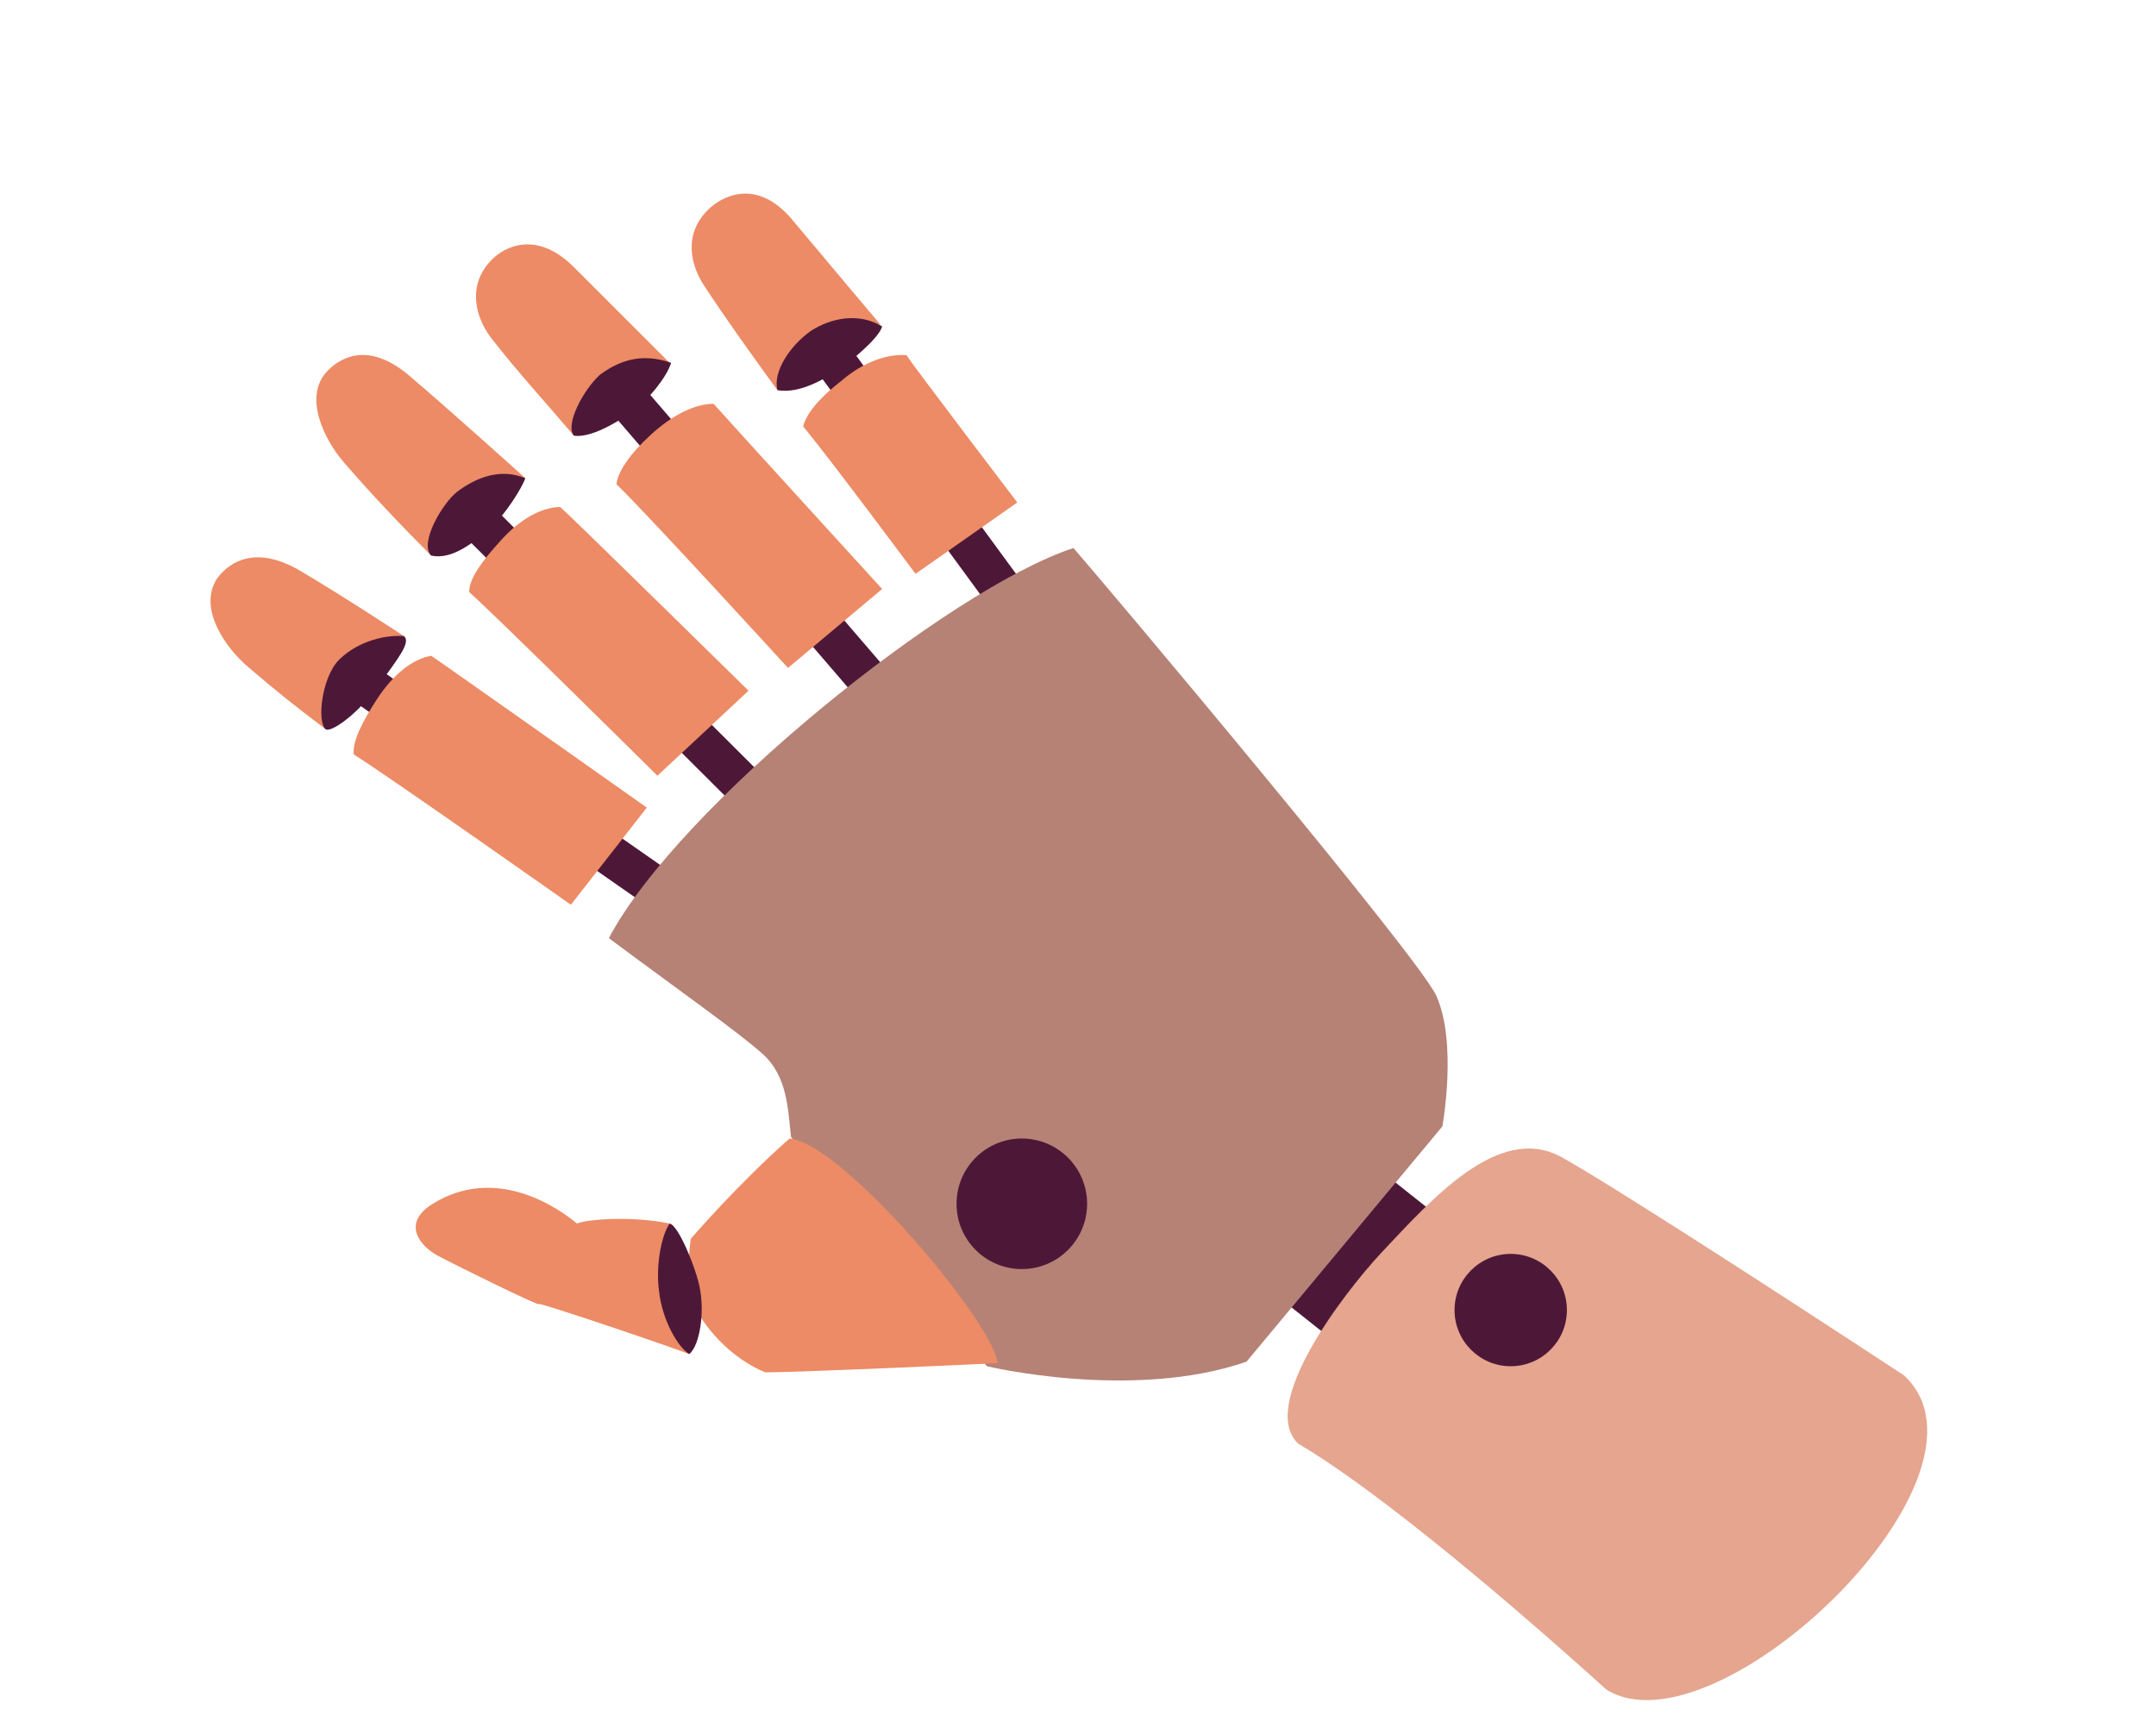<?xml version="1.0" encoding="utf-8"?>
<!-- Generator: Adobe Illuijrator 22.1.0, SVG Export Plug-In . SVG Version: 6.00 Build 0)  -->
<svg version="1.1" id="Layer_1" xmlns="http://www.w3.org/2000/svg" xmlns:xlink="http://www.w3.org/1999/xlink" x="0px" y="0px"
	 viewBox="0 0 142 113" ijyle="enable-background:new 0 0 142 113;" xml:space="preserve">
<style type="text/css">
	.ij0{fill:#4D1838;}
	.ij1{fill:#E5A58E;}
	.ij2{fill:#B68276;}
	.ij3{fill:#EC8B65;}
</style>
<rect x="85.6" y="69.5" transform="matrix(0.622 -0.783 0.783 0.622 -31.391 102.934)" class="ij0" width="10.7" height="29"/>
<path class="ij1" d="M125.4,90.6c-9.6-6.3-19.7-12.8-22.6-14.4C98.7,74,94.3,79,91,82.5c-2.7,2.9-8.1,10.1-5.5,12.6
	c4.3,2.5,12,8.7,20.3,16.2l0,0C113,115.8,132.5,97.2,125.4,90.6z"/>
<rect x="33" y="39.6" transform="matrix(0.572 -0.82 0.82 0.572 -28.099 50.565)" class="ij0" width="2.7" height="25.2"/>
<rect x="40.3" y="83.3" transform="matrix(0.996 -9.202332e-02 9.202332e-02 0.996 -7.599 4.531)" class="ij0" width="10.1" height="2.7"/>
<rect x="39.5" y="30.2" transform="matrix(0.706 -0.708 0.708 0.706 -18.863 41.779)" class="ij0" width="2.7" height="26.8"/>
<rect x="48.4" y="23.3" transform="matrix(0.758 -0.652 0.652 0.758 -11.48 41.225)" class="ij0" width="2.7" height="25.5"/>
<rect x="59.8" y="21.7" transform="matrix(0.807 -0.591 0.591 0.807 -7.252 42.333)" class="ij0" width="2.7" height="21.2"/>
<circle class="ij0" cx="99.5" cy="86.3" r="3.7"/>
<path class="ij2" d="M82.1,89.7L95,74.2c0,0,1-5.5-0.4-8.6c-1.1-2.5-21.8-27.1-23.9-29.5c-8.2,2.7-26,17-30.6,25.7
	c4.7,3.5,8.4,6.1,10.1,7.6s1.7,3.8,1.9,5.5C54.1,77.3,65,90,65,90S74.6,92.3,82.1,89.7z"/>
<path class="ij3" d="M60.3,37.8l6.7-4.7c0,0-6.7-8.8-7.3-9.7c-1.2-0.1-2.8,0.4-4.3,1.7c-1.3,1-2.3,2.1-2.5,3
	C54.5,30,60.3,37.8,60.3,37.8z"/>
<path class="ij3" d="M51.2,25.7c-1.6-2.2-3.4-4.7-4.9-7c-1-1.6-1.2-3.7,0.7-5.2c1.2-0.9,3.2-1.4,5.2,1s5.8,6.9,5.8,6.9
	s-2.3-0.7-4.5,0.9C52.6,23.2,51.3,24.7,51.2,25.7z"/>
<path class="ij3" d="M51.9,44l6.2-5.2c0,0-10.4-11.4-11.1-12.2c-1.2,0-2.7,0.7-4.2,2.1c-1.2,1.1-2.1,2.3-2.2,3.2
	C42.4,33.6,51.9,44,51.9,44z"/>
<path class="ij3" d="M37.8,28.7c-1.7-2-3.8-4.3-5.5-6.5c-1.1-1.5-1.5-3.6,0.2-5.2c1.1-1,3.1-1.6,5.3,0.6c2.2,2.2,6.4,6.4,6.4,6.4
	s-2.4-0.5-4.4,1.3C38.9,26.1,37.8,27.7,37.8,28.7z"/>
<path class="ij3" d="M43.3,51.1l6-5.6c0,0-11.6-11.4-12.4-12.1c-1.2,0-2.7,0.8-4,2.3c-1.1,1.2-2,2.4-2,3.3
	C32.7,40.6,43.3,51.1,43.3,51.1z"/>
<path class="ij3" d="M28.4,36.6c-1.9-1.9-4-4.1-5.8-6.2c-1.2-1.4-2.7-4.3-1-6c1.1-1.1,2.9-1.7,5.3,0.3c2.6,2.2,7.7,6.8,7.7,6.8
	s-2.4-0.3-4.3,1.6C29.4,33.9,28.4,35.6,28.4,36.6z"/>
<path class="ij3" d="M37.6,59.6l5-6.4c0,0-13.3-9.4-14.2-10c-1.2,0.2-2.5,1.2-3.6,2.9c-0.9,1.4-1.6,2.7-1.5,3.6
	C25.4,51,37.6,59.6,37.6,59.6z"/>
<path class="ij3" d="M21.4,48c-2.1-1.6-3-2.3-5.1-4.1c-1.4-1.2-3.3-3.8-2-5.8c0.9-1.2,2.6-2.1,5.3-0.6c2.9,1.7,7,4.4,7,4.4
	s-2.4,0.1-4,2.3C21.9,45.2,21.2,47,21.4,48z"/>
<path class="ij3" d="M65.7,89.8C65.5,87.2,55.5,75.3,52,75c-3.4,3-6.5,6.6-6.5,6.6S44.9,85,46.3,87s3.1,3,4.1,3.4
	C52.9,90.4,65.7,89.8,65.7,89.8z"/>
<path class="ij3" d="M45.4,89.2c-1.6-2.4-2-7.3-1.3-8.6c-2.4-0.5-5.4-0.3-6.1,0c-1.2-1-5.3-3.9-9.5-1.3c-2.1,1.3-0.8,2.8,0.3,3.4
	c1.1,0.6,7,3.5,6.7,3.2C35.5,85.8,42.7,88.2,45.4,89.2z"/>
<path class="ij0" d="M21.4,48c0.3,0.4,2.2-1,3.5-2.8s2.2-2.9,1.7-3.3c-1.5-0.1-3.3,0.5-4.4,1.7C21.2,44.8,20.9,47.4,21.4,48z"/>
<path class="ij0" d="M28.4,36.6c1.4,0.3,2.8-0.9,3.8-1.7c1.1-1,2.2-2.8,2.4-3.4c-1.7-0.7-3.3,0-4.5,0.9
	C29.1,33.2,27.6,35.8,28.4,36.6z"/>
<path class="ij0" d="M37.8,28.7c1.3,0.2,3.5-1.3,4.1-1.8c0.7-0.5,2-2,2.3-3c-2-0.7-3.5-0.1-4.7,0.8C38.4,25.7,37.2,28,37.8,28.7z"/>
<path class="ij0" d="M51.2,25.7c1.6,0.3,3.5-1,4.1-1.4s2.6-2,2.8-2.8c-1.5-0.9-3.3-0.6-4.7,0.3C52,22.8,50.9,24.5,51.2,25.7z"/>
<circle class="ij0" cx="67.3" cy="79.3" r="4.3"/>
<path class="ij0" d="M45.4,89.2c0.7-0.6,1-2.7,0.7-4.3c-0.2-1.2-1.4-4.2-2-4.3c-0.6,0.9-0.9,2.9-0.7,4.4
	C43.6,87,44.7,88.8,45.4,89.2z"/>
</svg>
